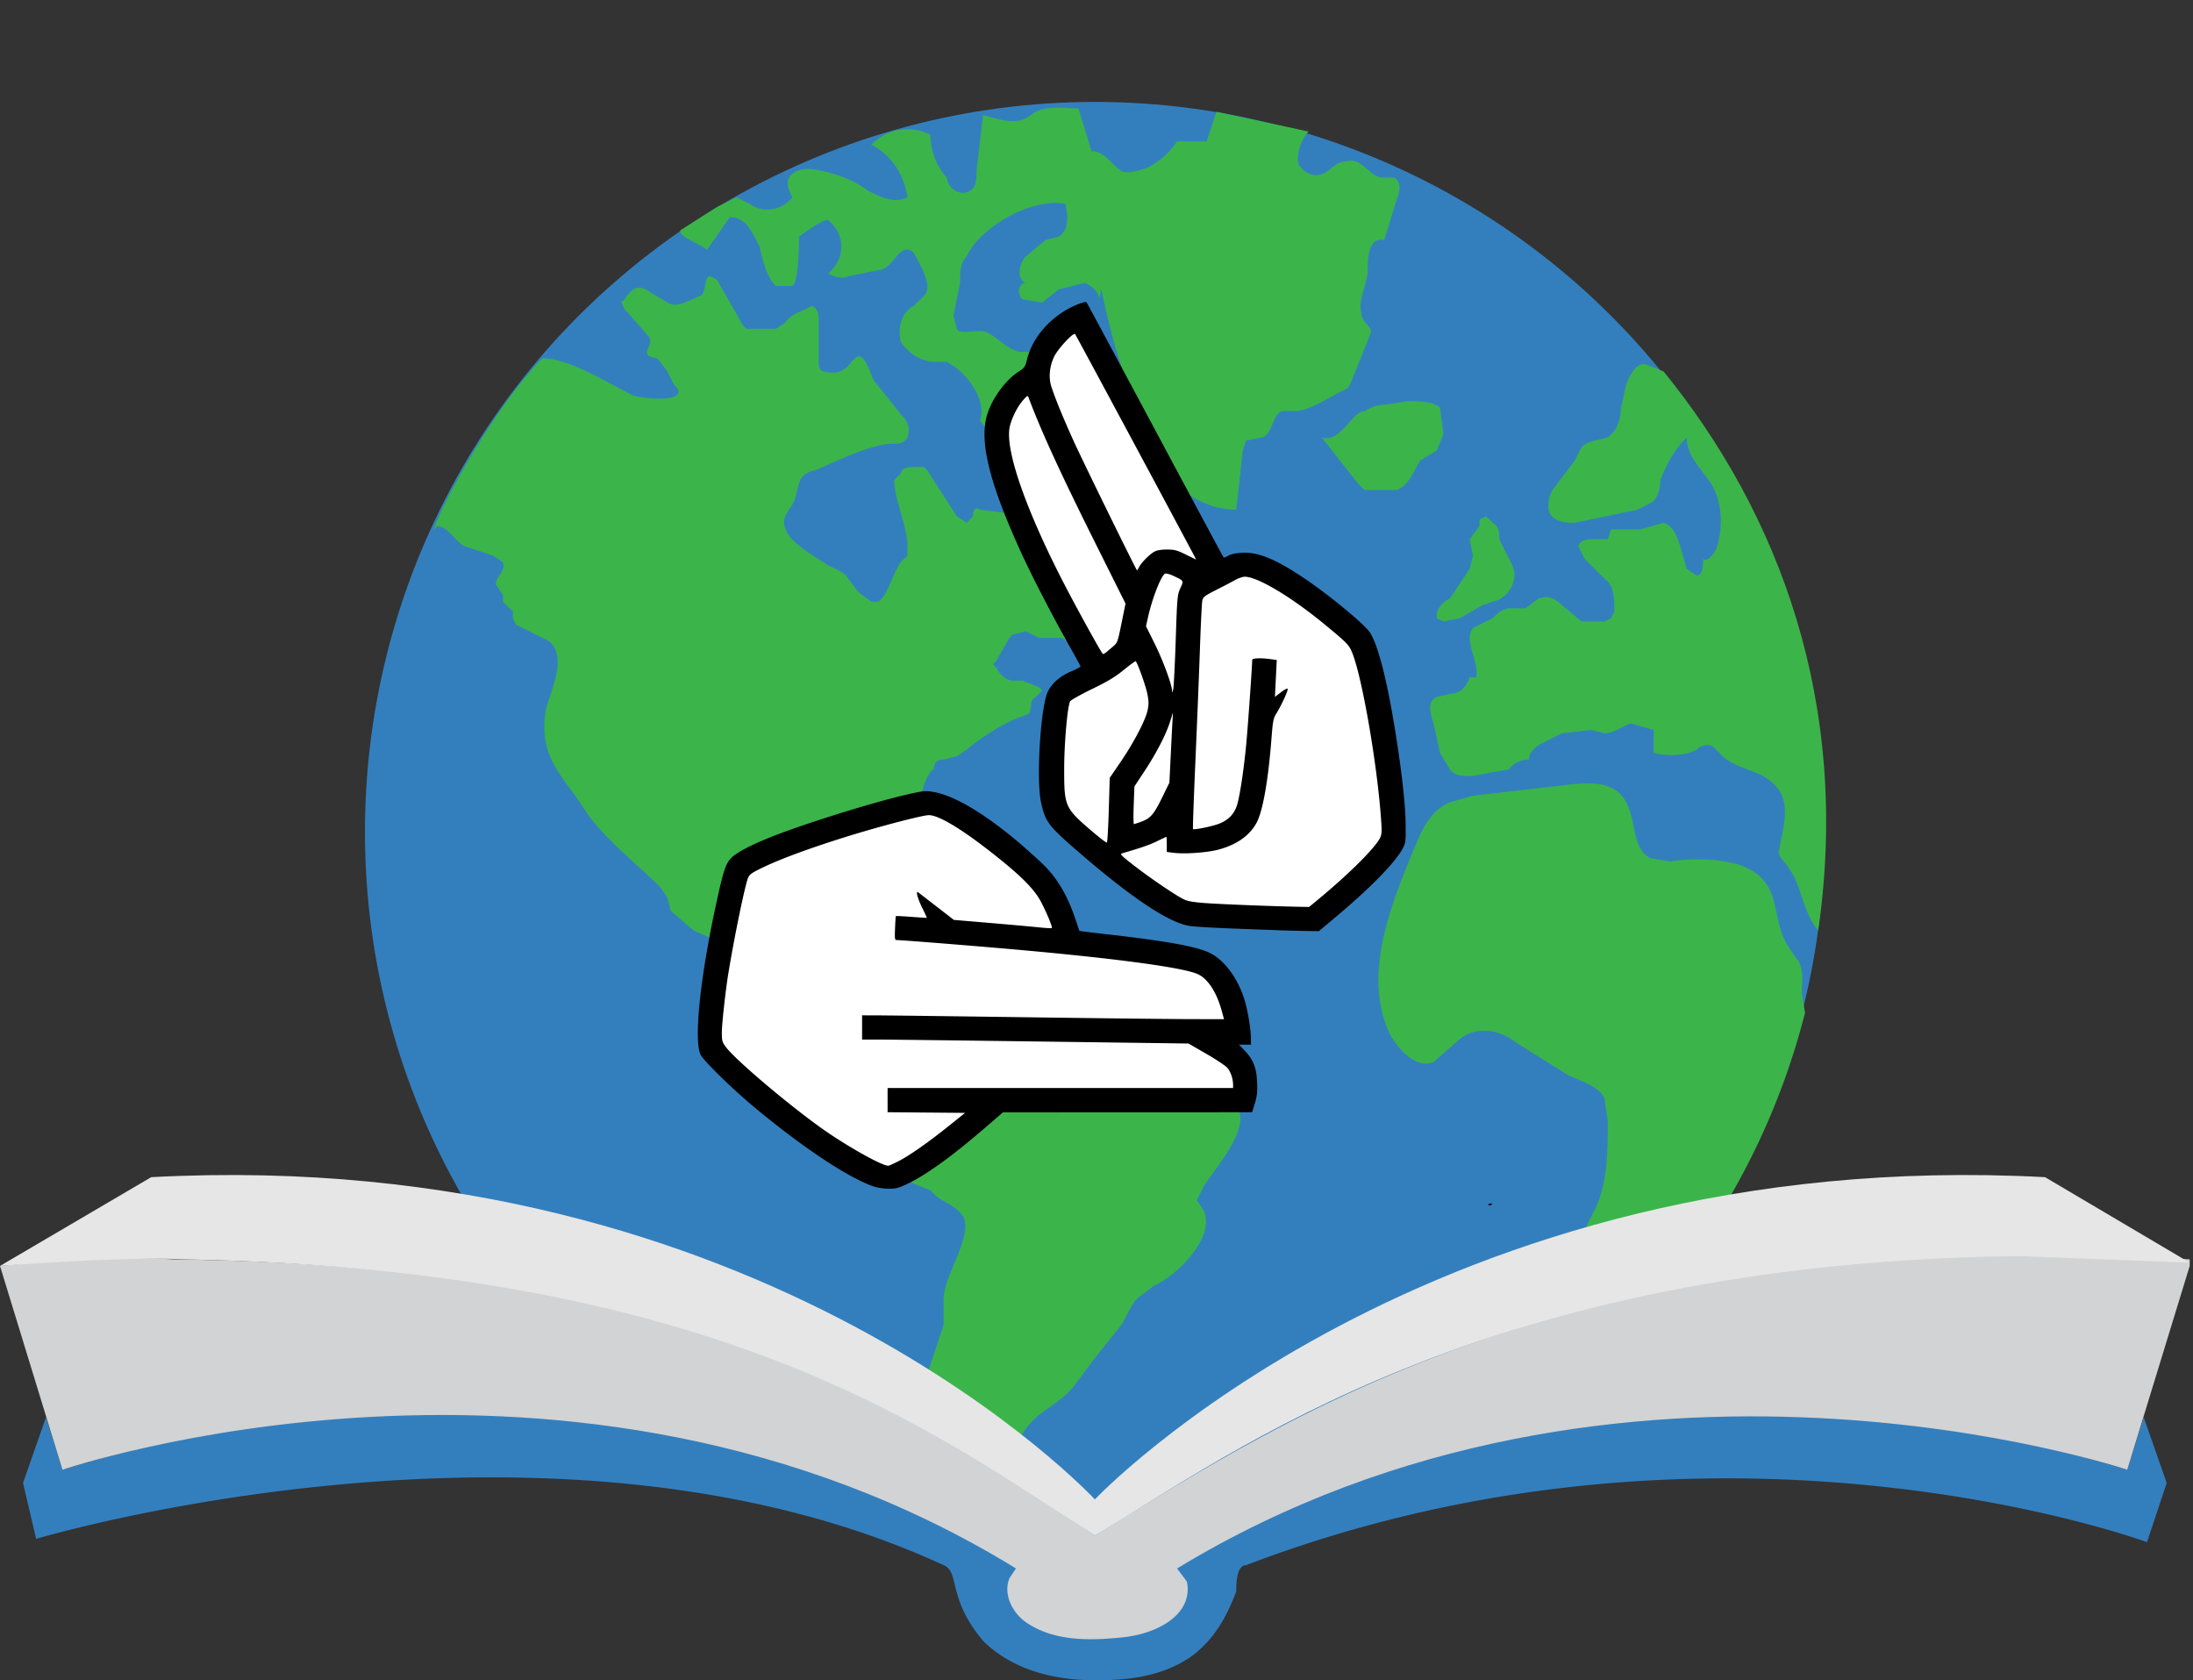 <svg xmlns="http://www.w3.org/2000/svg" id="Storybooks_Kenya_Logo" version="1" viewBox="0 0 667 511"><rect x="0" y="0" width="667" height="511" fill="#333333" stroke="none"/><defs id="defs44"><filter id="filter1795" width="1" height="1" x="0" y="0" color-interpolation-filters="sRGB"><feGaussianBlur id="feGaussianBlur1797" stdDeviation="28"/></filter><path id="spearshape" stroke-miterlimit="10" d="M-1 55h2v-93c2-2 2-5 2-8 0-2 0-10-3-19-3 9-3 17-3 19 0 3 0 6 2 8z" transform="rotate(30)"/></defs><style id="style3">.st0{fill:#337fbe}.st1{fill:#3bb54a}</style><g id="g3036" transform="translate(-43 -52)"><g id="Globe"><circle id="circle8" cx="376" cy="305" r="222" fill="#337fbe" class="st0"/><g id="g10"><path id="path12" fill="#3bb54a" d="M176 212c3 0 5 4 8 6l9 3 3 2c1 3-3 5-2 7l2 3v2l3 3v2l1 2 8 4 2 1c6 5 0 16-1 21-2 12 3 18 9 26l4 6c6 8 15 15 22 22l2 3 1 4 7 6 18 8c7 4 13 2 19 5 10 3 21 7 29 14 3 3 3 8 3 12l-1 3-1 2-3 2-1 1c-1 1-2 3-1 4l-2 3-1 7 1 5 2 2 1 2c0 3 2 6 4 7l5 2 2 2c3 2 6 3 8 6 3 6-6 18-6 25v8l-5 15c-2 4-5 10-5 15l7 7 1 3-1 2-3 16 1 2 1 2c3 3 8 5 13 6l1-11a26 26 0 0 1 6-14h1c2 0 3-1 4-3l2-5c4-9 12-10 17-17l6-8 8-10c2-3 3-7 6-9l4-3c7-3 19-15 15-23l-2-3 2-4c2-4 18-21 8-26l-5-1c-5-2-8-7-12-9-6-2-13 0-17-6l-2-4-4-5-6-6-2-1c-3-2-9 1-14 0l-3 2c-3 0-6 0-7-2l-2-4c-2-3-8-5-9-8-1-1-3 0-4 1l-1 3-6 8c-3-1-5-3-6-5l-1-3-2-2-5-2c-2-1-5-3-5-6v-5l1-3v-2h-3l-3 3-4 1-3 2c-3 1-8-1-11-2-2 0-4-1-5-3-2-4-2-13 1-16 4-4 3-8 11-8l10 2h10l2 4 2 4 1 2v3c0 4 0 7 2 9l2-2 2-1v-2l-2-13v-3l1-2 5-11c1-3 2-7 4-8 0-2 1-3 3-3l4-1 3-2a68 68 0 0 1 14-9l5-2c1-2 0-4 2-5l2-2-1-1-5-2h-3c-2 0-4-2-5-4l-1-1 1-1 4-7 1-1 4-1 4 2h7l3 2h3l2-4c-1-3 0-8 3-11l1-1v-2c0-2-1-4-3-5s-5 1-8 1l-10-2-1-1-1-1c-1-2-3-13-6-14l-8-1c-1-1-2 0-2 1v1l-2 2-3-2-9-14-1-1h-2c-2 0-5 0-5 2l-2 2c0 6 4 14 4 20v3l-1 1c-3 2-5 12-8 13h-2l-4-3-3-4c-1-2-4-3-6-4-3-2-12-7-13-11-2-4 2-6 3-10s1-7 6-8c7-3 15-7 22-8 3 0 5 0 6-2 1-3 0-5-2-7l-8-10c-1-1-3-10-6-7l-1 1c-2 3-5 4-8 3-2 0-2-2-2-3v-12c0-2 0-4-2-5l-2 1c-2 1-5 2-6 4l-3 2h-9l-1-1-8-14-2-1c-2 0-1 5-3 6-3 1-7 4-10 2l-5-3c-4-3-6-1-8 2l-1 1 1 2 7 8c3 3-4 6 3 7l3 4 2 4 1 1c3 5-13 3-14 2-8-4-19-11-27-11-15 15-32 47-33 52" class="st1"/><path id="path14" fill="#3bb54a" d="M332 323h-5c0 2 2 3 3 4l2 3 5 1 6-1h3l3-1 2-2-1-1-5-1h-2l-4-4h-5l-3 2" class="st1"/><path id="path16" fill="#3bb54a" d="M591 354c0-3 1-8-2-11l-2-3c-6-9-1-20-15-25-7-2-14-2-21-1l-6-1c-6-3-4-12-8-18s-12-5-20-4l-26 3-7 2c-5 2-8 7-10 12-8 19-17 41-8 59 3 5 8 10 13 8l8-7c5-4 12-3 17 1l16 10c4 2 9 3 11 7l1 7c0 9 0 19-4 27-2 4-5 9-3 13l4 4c7 5 7 15 6 24 0-5 15-17 18-21a219 219 0 0 0 39-80" class="st1"/><path id="path18" fill="#3bb54a" d="M596 335c-5-6-5-14-9-19-1-2-3-3-3-5l1-5c1-5 2-11-2-15-4-5-13-5-17-10l-2-2c-2-1-4 0-5 1-4 2-9 2-13 1v-7l-7-2c-3 1-5 3-8 3l-4-1-9 1-6 3c-2 1-4 3-4 5-2 0-5 1-6 3l-6 1c-4 1-10 2-12-1l-3-5-2-9c-1-3-2-7 1-8l4-1c3 0 5-2 6-5h2c1-5-4-11-1-15l6-3c1-1 3-3 5-3h5l4-3c3-1 5 0 7 2l6 5h7l2-1 1-2c0-4 0-8-3-10l-3-3-3-3-2-4c1-2 3-2 4-2h5l1-3h9l7-2c3 1 4 4 5 7l2 7 3 2c2 0 2-3 2-5 1 1 3-1 4-3 2-6 2-13-1-19-3-5-8-9-8-15-4 4-6 8-8 13 0 3-1 6-3 7l-4 2-19 4c-2 0-5 0-7-2s-1-7 1-9l6-8 2-4c2-2 5-2 8-3 3-2 4-6 4-9 1-3 1-7 3-10 1-2 3-4 5-3l5 2c35 43 57 101 47 170" class="st1"/><path id="path20" fill="#3bb54a" d="m493 212-3 4 1 5-1 4-6 9c-2 1-4 3-4 5v1l2 1 5-1 7-4 3-1c5-1 8-7 6-11l-4-8c0-2 0-4-2-5l-2-2-2 1" class="st1"/><path id="path22" fill="#3bb54a" d="M458 177c-2 0-4 3-6 5s-4 4-7 3l11 14 2 2h10c4-2 5-6 7-9l5-3 2-5-1-8c-2-2-7-2-10-2l-6 1c-3 0-6 1-8 3" class="st1"/><path id="path24" fill="#3bb54a" d="M378 140c3 15 7 28 13 41l2 7c4 11 15 19 26 19l2-18 1-3 5-1c3-1 3-7 6-8h4c4 0 10-4 14-6l2-1 1-2a1388 1388 0 0 0 6-15c0-2-3-3-3-6-1-4 2-9 2-13 0-3 0-10 5-9l4-13c1-2 1-5-1-6h-4c-4-1-6-6-10-5-4 0-5 3-8 4s-6-1-7-3c-1-3 1-8 3-10l-28-6-3 9h-9c-2 3-5 6-9 8-3 1-6 2-8 1-3-2-5-6-9-6l-4-13c-4 0-9-1-13 1l-3 2c-4 2-9 0-13-1l-2 17c0 2 0 5-2 6-3 2-7-1-7-4-3-3-5-8-5-13-6-3-13-2-18 3 6 3 10 9 11 16-4 2-8 0-12-2-4-3-9-5-14-6-4-1-8-1-10 2-1 2 0 4 1 6-3 4-9 5-13 2l-4-2-6 3-11 7c-1 2 6 4 8 6l7-10c5 0 7 5 9 9 1 4 2 9 5 12h5c2-1 2-14 2-15 0 0 8-6 9-5l1 1c4 4 4 11-1 15 1 1 4 2 6 1l10-2c4-1 6-9 10-5 2 4 6 10 3 13l-3 3c-4 2-5 7-4 11 2 3 6 6 10 6h4l3 2c5 4 9 11 7 16 3 3 5 7 9 9 3 3 9 3 11-2-4-2-7-6-8-10l11-2 3-9-7-7h-7c-4-1-6-4-10-6-3-1-8 1-9-1l-1-4 2-10c0-3 0-6 2-8 4-9 20-18 30-16 1 4 1 8-2 10l-4 1-6 5c-2 2-3 7 0 8-2 0-3 3-1 5l6 1 5-4 8-2c2 1 5 3 4 6" class="st1"/></g></g><g id="Book"><path id="path38" fill="#337fbe" d="m695 483-5 16a383 383 0 0 0-314 40l-16-11a385 385 0 0 0-298-29l-5-16-7 20 4 17s157-47 276 8c5 2 1 10 12 23 8 8 20 12 34 12 10 0 20-1 29-7 7-5 11-12 14-20 0-2 0-8 3-8 144-55 274-7 274-7l6-18-7-20z" class="st0"/><path id="Middle_Book" fill="#d2d3d4" d="M709 435c-186-11-273 47-333 84-49-32-112-82-280-84-17-1-34 0-53 2l19 62s155-53 290 30l-2 3c-2 5 1 11 6 14 8 5 18 5 28 4 11-1 22-7 20-17l-3-4c135-82 289-30 289-30l19-62v-2z"/><path id="Top_Book" fill="#e6e6e6" d="M665 410c-187-10-289 98-289 98S276 400 89 410l-46 27s38-3 56-2c165 3 230 54 277 84 42-25 118-83 281-85l52 2-44-26z"/></g></g><g id="g45368" transform="translate(-81.099 -429.55)"><g id="g44192" style="fill:#fff;fill-opacity:1"><g id="g45090" style="stroke:#fff;stroke-opacity:1"><path id="path4484" d="M444.604 629.73c-29.806-7.546-41.123-77.882-35.666-68.142 7.82 18.863 19.918 48.487 24.196 51.962 48.054 20.788 24.95 78.041 11.47 16.18zM423.9 665.37c3.363-69.99 78.035-43.79 55.579 18.917-14.19 21.762-63.654-15.725-55.579-18.917z" style="fill:none;fill-opacity:1;stroke:#fff;stroke-width:41.733;stroke-opacity:1"/><path id="path4523" d="M349.108 764.058c-7.701-3.57-17.155-9.493-27.358-17.138l-7.38-5.531.49-6.763c.27-3.72 1.64-11.701 3.047-17.737 2.004-8.604 2.923-11.212 4.257-12.08 4.18-2.72 33.014-10.886 41.578-11.774 3.229-.334 4.06 1.124 7.144 2.665 3.641 1.82 8.604 6.177 11.926 14.678 1.866 4.774 5.074 18.739 5.074 19.03 0 .793-12.231-14.534-14.878-15.392-1.271-.412-3.88-1.845-5.798-3.186-1.918-1.34-3.746-2.436-4.06-2.436-.54 0-.1 2.233.86 4.365.332.737-.428.898-3.318.702l-3.748-.254v2.903c0 1.597.094 2.915.208 2.93.114.016 6.127.46 13.362.987-2.82 9.164 64.56 14.449 63.842 21.219l-44.33-5.977-20.692-.454-20.692-.453v2.945c0 1.62.28 2.975.622 3.011.343.037 18.93.276 41.306.533l39.106 6.89-7.776-.794c-10.099-1.03 31.81.383 31.81.383-8.666 1.34-70.067-1.237-98.426 2.834v5.663l5.604.041c3.083.022 7.085.265 8.895.539l3.29.498c-59.414.362-2.547 1.166-17.445 10.176z" style="fill:#fff;fill-opacity:1;stroke:#fff;stroke-width:38.334;stroke-opacity:1"/><path id="path41229" d="M400.782 540.926c16.116 1.317-20.086 21.165 7.1-9.733 15.202 15.3-4.205.627-7.1 9.733z" style="fill:#fff;fill-opacity:1;stroke:#fff;stroke-width:6.282;stroke-opacity:1"/></g></g><path id="path843-3" d="M533.698 795.96c0-.084.262-.253.581-.375.32-.123.582-.055.582.152s-.262.376-.582.376c-.32 0-.581-.069-.581-.153zm-187.486-5.796c-7.906-2.945-21.545-12.086-35.869-24.04-6.599-5.508-15.117-13.834-16.132-15.768-2.109-4.017-.3-22.427 4.341-44.206 2.484-11.654 3.205-13.924 4.988-15.706 1.695-1.695 5.952-3.925 12.305-6.446 10.284-4.082 31.826-10.769 41.789-12.972 4.37-.967 5.07-1.027 7.367-.63 7.806 1.346 19.762 9.21 33.087 21.762 4.417 4.16 7.745 9.762 10.158 17.095.596 1.812 1.12 3.341 1.165 3.397.044.056 3.99.542 8.769 1.08 17.547 1.98 26.92 3.683 30.852 5.611 4.33 2.123 8.262 7.291 10.392 13.662 1.074 3.213 2.143 9.39 2.147 12.409l.002 1.842h-3.652l1.606 1.648c2.713 2.783 3.729 5.293 3.914 9.673.13 3.055.003 4.271-.672 6.495l-.83 2.736-37.894.014-37.893.015-5.429 4.685c-9.94 8.578-17.705 14.195-23.492 16.993-2.854 1.38-3.536 1.556-5.958 1.538-1.836-.013-3.5-.305-5.061-.887zm8.143-7.465c3.41-1.745 9.044-5.692 15.37-10.768l4.898-3.932-11.782-.102-11.782-.103v-7.356H456.144l-.002-1.066c-.003-1.74-.738-3.874-1.746-5.071-.518-.616-3.39-2.532-6.382-4.258l-5.44-3.137-44.74-.602c-24.607-.33-46.943-.601-49.635-.601h-4.895v-7.368l4.556.01c2.506.004 22.879.262 45.272.572 22.394.31 45.11.568 50.482.573l9.767.008-.76-2.745c-1.486-5.359-4.024-9.312-6.946-10.819-3.834-1.976-22.968-4.638-52.93-7.361-12.486-1.135-37.12-3.117-38.74-3.116-.776 0-.807-.162-.677-3.587.075-1.973.188-3.642.252-3.71.064-.067 2.184.034 4.711.226 2.527.19 4.636.321 4.686.29.05-.032-.513-1.269-1.25-2.748-1.544-3.093-2.231-5.67-1.33-4.98l5.686 4.393 5.136 3.972 10.957.926c6.026.508 12.684 1.108 14.797 1.331 2.112.223 3.923.323 4.025.221.263-.263-1.319-4.15-3.14-7.713-1.798-3.518-5.145-7.097-11.513-12.312-11.073-9.066-19.4-14.31-22.72-14.31-1.882 0-14.749 3.35-24.586 6.402-10.951 3.398-20.105 6.74-25.509 9.316-3.746 1.785-4.451 2.269-4.906 3.362-.945 2.273-4.21 18.076-5.992 29.002-.887 5.438-1.982 15.413-1.982 18.05 0 2.556.104 2.915 1.302 4.482 3.363 4.401 21.87 19.865 31.464 26.29 7.499 5.021 16.06 9.687 17.837 9.72.214.004 1.61-.617 3.102-1.381zm116.33-70.214c-1.492-.058-7.774-.294-13.96-.523-6.184-.23-12.379-.592-13.765-.806-6.156-.952-17.073-8.121-32.406-21.283-10.667-9.156-11.5-10.219-12.833-16.362-1.49-6.873-.14-28.964 2.051-33.558 1.253-2.626 3.771-4.807 7.246-6.274 1.533-.647 2.756-1.314 2.717-1.481-.039-.168-1.495-2.835-3.236-5.928-5.245-9.315-11.354-21.117-14.658-28.317-9.244-20.142-12.571-32.604-10.889-40.783 1.088-5.289 5.506-11.743 10.02-14.64 1.753-1.125 1.921-1.378 2.532-3.81 1.764-7.024 7.759-13.518 15.31-16.587 1.35-.548 2.58-.855 2.733-.682.153.174 9.557 17.668 20.897 38.877 11.34 21.209 20.707 38.65 20.815 38.756.107.108.748-.132 1.425-.531.804-.475 2.246-.786 4.157-.896 4.864-.28 10.19 1.892 18.826 7.678 7.614 5.102 18.57 14.148 20.133 16.623 2.637 4.179 5.53 15.892 8.15 33.007 1.716 11.206 2.625 19.812 2.681 25.399.052 5.023-.013 5.559-.865 7.174-2.217 4.203-9.662 11.861-19.887 20.454l-5.652 4.75-4.413-.076a417.453 417.453 0 0 1-7.129-.181zm11.661-9.661c9.25-7.677 17.109-15.526 18.518-18.495.523-1.102.557-2.007.236-6.31-1.256-16.861-5.76-42.651-8.721-49.937-.987-2.43-1.51-2.969-8.406-8.651-10.184-8.392-20.408-14.488-24.299-14.488-.608 0-1.936.464-2.95 1.031-1.015.567-3.605 1.92-5.755 3.005-3.374 1.704-3.946 2.134-4.176 3.138-.147.64-.47 7.096-.719 14.347-.248 7.251-.866 22.603-1.372 34.114-.506 11.512-.847 21.004-.756 21.095.316.316 5.608-.74 7.775-1.55 3.022-1.13 4.89-3.094 5.704-5.997.888-3.163 2.057-11.1 2.765-18.773.495-5.36 1.77-23.44 1.77-25.093 0-.56 2.527-.67 5.618-.247l1.849.254-.278 5.607-.278 5.608 1.868-1.427c1.028-.784 1.931-1.238 2.008-1.008.167.5-1.867 4.939-3.383 7.387-.984 1.589-1.123 2.284-1.547 7.756-.993 12.8-2.647 22.121-4.547 25.61-2.137 3.928-6.148 6.724-11.72 8.172-3.386.88-10.1 1.356-13.362.949l-2.208-.276v-2.299c0-1.264-.054-2.298-.12-2.298s-1.331.594-2.811 1.32c-2.274 1.115-4.772 1.982-10.58 3.674-.82.239-.501.583 3.25 3.512 5.156 4.024 13.377 9.594 15.641 10.597 1.241.55 3.217.849 7.368 1.115 5.498.352 20.455.928 27.22 1.05l3.324.059zm-64.008-26.965.287-9.75 3.296-4.828c4.04-5.919 7.603-12.735 8.227-15.743.385-1.852.364-2.755-.117-5.114-.49-2.409-2.926-9.199-3.507-9.78-.097-.097-1.717 1.081-3.6 2.617-2.624 2.141-4.893 3.508-9.712 5.851-3.458 1.682-6.449 3.363-6.645 3.736-.802 1.519-1.792 12.795-1.797 20.454-.007 11.519.192 11.968 8.475 19.063 2.318 1.986 4.348 3.528 4.51 3.428.163-.101.425-4.571.583-9.934zm10.05 3.514c2.703-1.012 3.692-2.196 6.303-7.54l2.083-4.265.368-7.562c.203-4.159.445-8.957.539-10.664l.17-3.102-.925 2.922c-1.222 3.859-4.173 9.539-7.83 15.074l-2.97 4.495-.21 5.72c-.117 3.146-.087 5.72.065 5.72s1.235-.36 2.407-.798zm10.303-55.042c.44-13.262.49-13.842 1.403-15.87 1.067-2.37 1.14-2.236-2.03-3.747-1.093-.52-2.252-.846-2.575-.722-1.16.446-3.849 7.23-5.165 13.034l-.674 2.97 2.58 5.173c2.494 4.998 5.264 12.441 5.336 14.334.03.802.076.77.352-.243.174-.64.522-7.357.773-14.929zm-19.212 1.962c1.515-1.283 1.54-1.35 2.738-7.24l1.209-5.943-8.572-17.17c-11.135-22.307-16.972-35-20.914-45.478-.268-.712-.405-.647-1.653.775-1.68 1.913-3.343 5.158-4.02 7.843-1.698 6.726 4.597 25.047 16.536 48.13 3.607 6.975 10.741 19.936 11.51 20.912.426.54.242.646 3.166-1.83zm8.117-24.355c.729-1.401 3.236-3.89 4.7-4.665.745-.394 2.112-.61 3.8-.6 2.274.013 3.06.226 5.72 1.548 1.695.843 3.083 1.513 3.083 1.49 0-.2-36.574-68.325-36.811-68.566-.545-.555-5.194 4.443-6.344 6.818-1.453 3.005-1.77 6.44-.855 9.24 1.162 3.552 3.621 9.56 6.651 16.249 2.784 6.146 19.161 39.552 19.39 39.552.062 0 .361-.48.666-1.066z" style="stroke-width:.388"/></g></svg>
